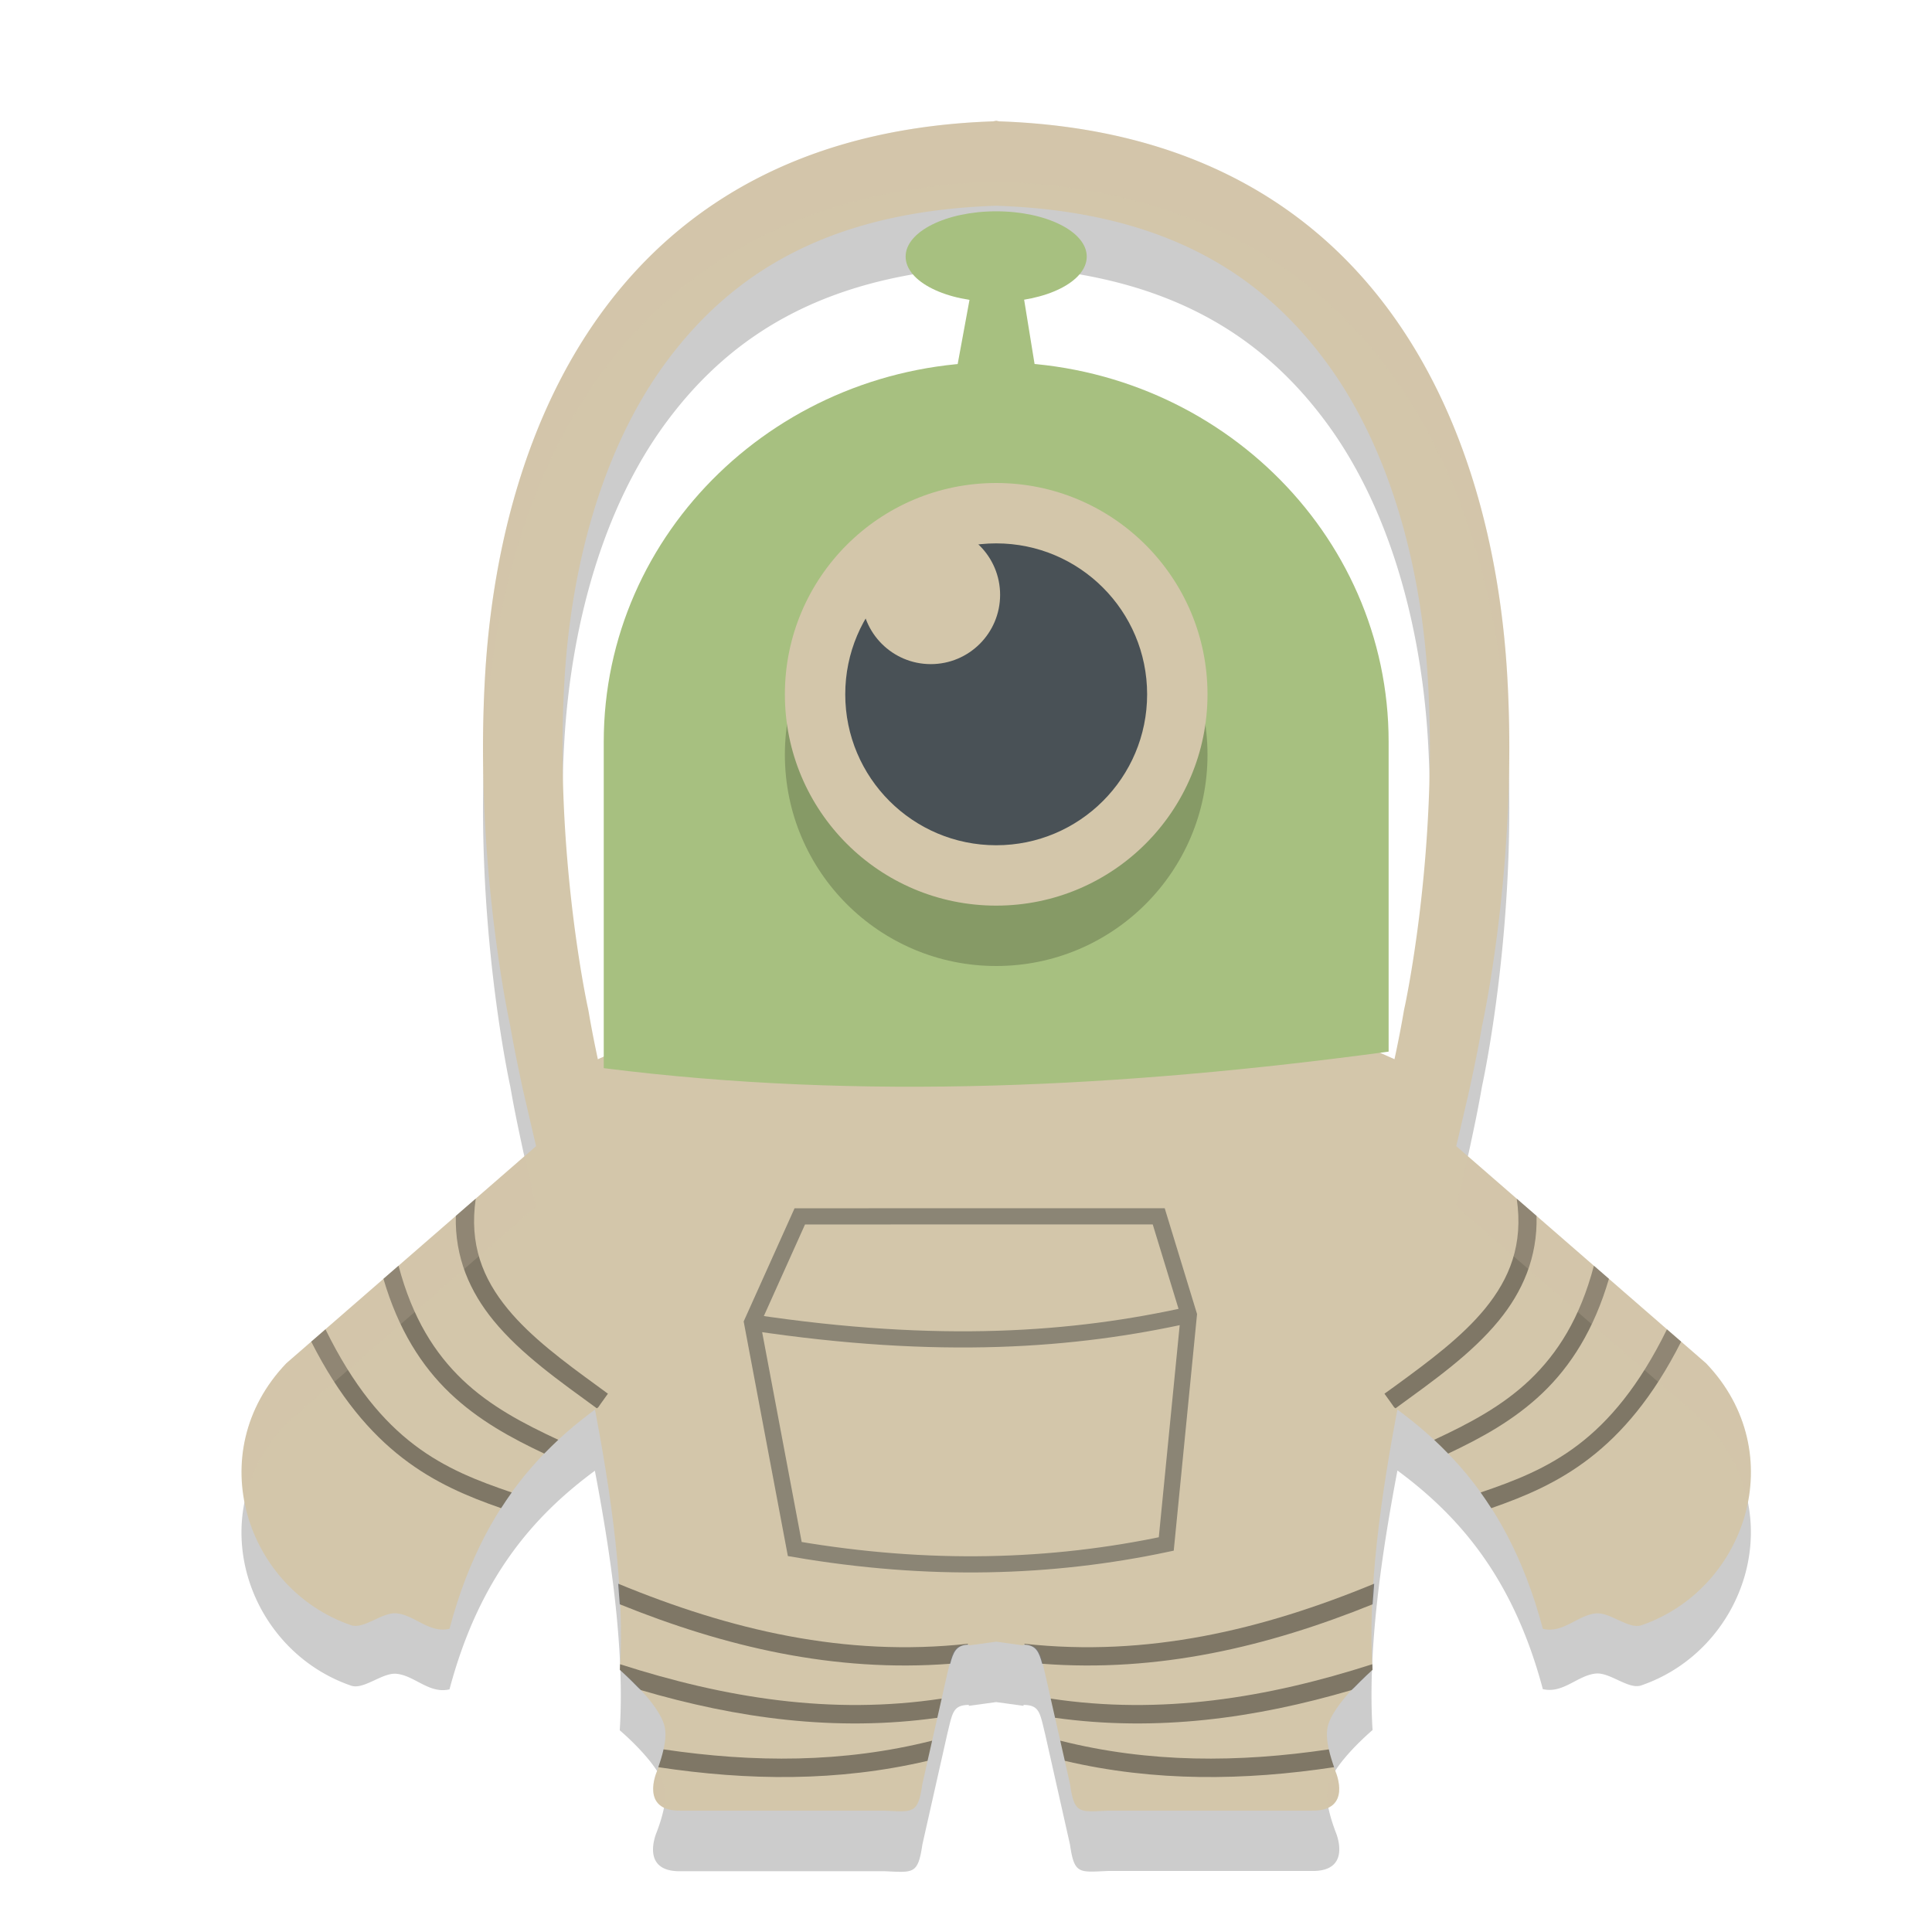 <svg xmlns="http://www.w3.org/2000/svg" width="32" height="32" version="1.1">
 <path style="opacity:0.2" d="m 16.5,3 -0.051,0.01 c -6.205,0.212 -8.162,5.023 -8.412,9.139 -0.19,3.127 0.416,5.852 0.416,5.852 0.061,0.357 0.139,0.725 0.219,1.094 0.067,0.29 0.14,0.593 0.209,0.889 l -4.139,3.598 c -1.422,1.486 -0.657,3.744 1.074,4.338 0.208,0.071 0.512,-0.216 0.746,-0.197 0.303,0.025 0.544,0.338 0.883,0.258 0.489,-1.839 1.383,-2.864 2.408,-3.621 0.3,1.574 0.49,3.061 0.412,4.299 0,0 0.669,0.564 0.746,0.957 0.039,0.2 -0.043,0.492 -0.137,0.738 0,0 -0.28,0.647 0.391,0.639 h 3.381 c 0.479,0.02 0.558,0.061 0.631,-0.439 L 15.688,28.728 c 0.089,-0.364 0.093,-0.484 0.359,-0.49 v 0.016 l 0.453,-0.062 0.453,0.062 v -0.016 c 0.267,0.006 0.27,0.126 0.359,0.49 l 0.41,1.822 c 0.072,0.501 0.151,0.459 0.631,0.439 h 3.381 c 0.671,0.008 0.391,-0.639 0.391,-0.639 -0.093,-0.246 -0.176,-0.538 -0.137,-0.738 0.077,-0.393 0.746,-0.957 0.746,-0.957 -0.078,-1.234 0.112,-2.723 0.412,-4.299 1.025,0.757 1.919,1.782 2.408,3.621 0.339,0.08 0.579,-0.233 0.883,-0.258 0.234,-0.019 0.538,0.269 0.746,0.197 1.732,-0.593 2.497,-2.852 1.074,-4.338 l -4.139,-3.598 c 0.07,-0.295 0.142,-0.599 0.209,-0.889 0.08,-0.368 0.158,-0.737 0.219,-1.094 0,0 0.606,-2.725 0.416,-5.852 C 24.713,8.033 22.756,3.222 16.551,3.009 Z m -0.008,1.408 a 1.316,1.4 0 0 0 0.006,0 1.316,1.4 0 0 0 0.01,0 c 2.788,0.095 4.379,1.136 5.449,2.576 1.07,1.44 1.58,3.396 1.693,5.254 0.175,2.884 -0.383,5.439 -0.383,5.439 a 1.316,1.4 0 0 0 -0.016,0.074 c -0.043,0.254 -0.108,0.523 -0.164,0.787 L 16.5,15.595 9.912,18.539 C 9.856,18.274 9.791,18.005 9.748,17.752 a 1.316,1.4 0 0 0 -0.016,-0.074 c 0,0 -0.558,-2.556 -0.383,-5.439 C 9.463,10.38 9.973,8.424 11.043,6.984 12.113,5.544 13.704,4.503 16.492,4.408 Z"/>
 <path style="fill:#d3c6aa" d="m 8.672,18.094 c 0.756,3.296 1.759,6.973 1.595,9.563 0,0 0.668,0.563 0.745,0.957 0.039,0.2 -0.042,0.492 -0.136,0.738 0,0 -0.28,0.646 0.391,0.638 h 3.381 c 0.479,0.02 0.557,0.06 0.629,-0.44 l 0.411,-1.82 c 0.089,-0.364 0.093,-0.484 0.359,-0.491 v 0.015 L 16.5,27.191 l 0.453,0.063 v -0.015 c 0.267,0.006 0.27,0.126 0.359,0.491 l 0.411,1.82 c 0.072,0.501 0.15,0.46 0.629,0.44 h 3.381 c 0.671,0.008 0.391,-0.638 0.391,-0.638 -0.093,-0.246 -0.175,-0.538 -0.136,-0.738 0.077,-0.393 0.745,-0.957 0.745,-0.957 -0.163,-2.582 0.837,-6.274 1.595,-9.563 L 16.5,14.595 Z"/>
 <path style="fill:#d3c6aa" d="m 4.743,22.58 4.24,-3.686 1.788,3.854 C 9.375,23.577 8.076,24.605 7.445,26.978 7.107,27.058 6.866,26.746 6.563,26.721 6.329,26.702 6.024,26.99 5.816,26.919 4.084,26.325 3.321,24.066 4.743,22.58 Z"/>
 <path style="fill:#a7c080" d="m 16.5,6 c -3.59,-7e-7 -6.5,2.814 -6.5,6.286 v 5.406 c 4.276,0.541 8.621,0.318 13,-0.274 v -5.133 c 0,-3.472 -2.91,-6.286 -6.5,-6.286 z"/>
 <circle style="opacity:0.2" cx="16.5" cy="12.5" r="3.5"/>
 <circle style="fill:#d3c6aa" cx="16.5" cy="11.5" r="3.5"/>
 <circle style="fill:#495156" cx="16.5" cy="11.5" r="2.5"/>
 <circle style="fill:#d3c6aa" cx="15.417" cy="9.852" r="1.148"/>
 <ellipse style="fill:#a7c080" cx="16.5" cy="4.25" rx="1.5" ry=".75"/>
 <path style="fill:#a7c080" d="m 16.157,4.429 h 0.719 l 0.335,2.063 h -1.434 z"/>
 <path style="fill:none;stroke:#a7c080;stroke-width:0.697;stroke-linecap:round;stroke-linejoin:round" d="m 13.375,15.826 c 2.408,1.247 4.282,0.86 6.25,0"/>
 <path style="opacity:0.4" d="m 7.88,19.853 -0.33,0.286 c -0.018,0.691 0.236,1.259 0.625,1.734 0.459,0.56 1.097,1.005 1.71,1.453 0.008,-0.006 0.015,-0.011 0.023,-0.016 l 0.047,-0.067 0.114,-0.159 C 10.011,23.041 9.952,22.999 9.893,22.955 9.335,22.549 8.791,22.145 8.409,21.679 7.996,21.176 7.769,20.612 7.88,19.853 Z m -1.279,1.111 -0.25,0.217 c 0.248,0.846 0.634,1.447 1.101,1.893 0.47,0.448 1.013,0.743 1.562,1.002 C 9.091,23.998 9.168,23.921 9.247,23.848 8.672,23.58 8.121,23.293 7.66,22.853 7.206,22.419 6.832,21.838 6.601,20.964 Z m -1.21,1.054 -0.236,0.204 c 0.933,1.843 2.054,2.379 3.145,2.758 0.057,-0.089 0.116,-0.176 0.176,-0.26 C 7.363,24.341 6.314,23.898 5.391,22.018 Z"/>
 <path style="opacity:0.4" d="m 10.239,26.232 c 0.005,0.063 0.009,0.125 0.014,0.187 0.003,0.051 0.009,0.103 0.012,0.153 1.742,0.704 3.55,1.132 5.474,0.985 0.051,-0.195 0.102,-0.307 0.293,-0.316 l -0.001,-0.015 c -2.035,0.223 -3.938,-0.229 -5.792,-0.995 z m 0.031,1.333 c -0.002,0.03 -0.002,0.059 -0.004,0.089 -5.4e-5,9.09e-4 5.6e-5,0.002 0,0.003 0,0 0.153,0.139 0.307,0.298 0.018,0.019 0.018,0.014 0.037,0.034 0.002,0.002 0.002,0.002 0.004,0.004 1.594,0.468 3.225,0.694 4.911,0.459 l 0.072,-0.318 c -1.824,0.276 -3.586,-0.01 -5.326,-0.569 z m 5.169,1.266 c -1.477,0.372 -2.958,0.365 -4.449,0.144 -0.021,0.098 -0.053,0.198 -0.087,0.295 1.484,0.224 2.972,0.244 4.46,-0.105 z"/>
 <path style="opacity:0.4;fill:none;stroke:#1e2326;stroke-width:0.268" d="m 12.457,21.905 c 3.108,0.468 5.34,0.295 7.234,-0.126 m -6.444,-1.632 -0.79,1.757 0.707,3.753 c 2.225,0.381 4.26,0.317 6.153,-0.084 l 0.374,-3.795 -0.499,-1.632 z"/>
 <path style="fill:#d3c6aa" d="m 28.257,22.58 -4.24,-3.686 -1.788,3.854 c 1.397,0.83 2.695,1.858 3.326,4.231 0.339,0.08 0.579,-0.232 0.883,-0.257 0.234,-0.019 0.539,0.269 0.747,0.198 1.732,-0.593 2.495,-2.853 1.073,-4.339 z"/>
 <path style="opacity:0.4" d="m 25.12,19.853 0.33,0.286 c 0.018,0.691 -0.236,1.259 -0.625,1.734 -0.459,0.56 -1.097,1.005 -1.71,1.453 -0.008,-0.006 -0.015,-0.011 -0.023,-0.016 l -0.047,-0.067 -0.114,-0.159 c 0.059,-0.043 0.118,-0.085 0.178,-0.128 0.558,-0.407 1.102,-0.811 1.484,-1.276 0.412,-0.503 0.64,-1.066 0.529,-1.826 z m 1.279,1.111 0.25,0.217 c -0.248,0.846 -0.634,1.447 -1.101,1.893 -0.47,0.448 -1.013,0.743 -1.562,1.002 -0.076,-0.078 -0.153,-0.155 -0.232,-0.228 0.575,-0.268 1.126,-0.555 1.587,-0.995 0.454,-0.434 0.829,-1.015 1.059,-1.889 z m 1.21,1.054 0.236,0.204 c -0.933,1.843 -2.054,2.379 -3.145,2.758 -0.057,-0.089 -0.116,-0.176 -0.176,-0.26 1.113,-0.379 2.162,-0.822 3.086,-2.702 z"/>
 <path style="opacity:0.4" d="m 22.761,26.232 c -0.005,0.063 -0.009,0.125 -0.014,0.187 -0.003,0.051 -0.009,0.103 -0.012,0.153 -1.742,0.704 -3.55,1.132 -5.474,0.985 -0.051,-0.195 -0.102,-0.307 -0.293,-0.316 l 0.001,-0.015 c 2.035,0.223 3.938,-0.229 5.792,-0.995 z m -0.031,1.333 c 0.002,0.03 0.002,0.059 0.004,0.089 5.4e-5,9.09e-4 -5.5e-5,0.002 0,0.003 0,0 -0.153,0.139 -0.307,0.298 -0.018,0.019 -0.018,0.014 -0.037,0.034 -0.002,0.002 -0.002,0.002 -0.004,0.004 -1.594,0.468 -3.225,0.694 -4.911,0.459 l -0.072,-0.318 c 1.824,0.276 3.586,-0.01 5.326,-0.569 z m -5.169,1.266 c 1.477,0.372 2.958,0.365 4.449,0.144 0.021,0.098 0.053,0.198 0.087,0.295 -1.484,0.224 -2.972,0.244 -4.46,-0.105 z"/>
 <path style="fill:#d3c6aa" d="m 16.5,2 -0.05,0.01 c -6.205,0.212 -8.163,5.024 -8.413,9.139 -0.19,3.127 0.416,5.852 0.416,5.852 0.061,0.357 0.139,0.725 0.218,1.093 H 10.026 C 9.919,17.635 9.822,17.185 9.749,16.752 a 1.316,1.4 0 0 0 -0.015,-0.074 c 0,0 -0.558,-2.556 -0.383,-5.439 C 9.463,9.381 9.973,7.424 11.043,5.984 12.113,4.544 13.705,3.503 16.492,3.408 a 1.316,1.4 0 0 0 0.005,0 1.316,1.4 0 0 0 0.01,0 c 2.788,0.095 4.379,1.136 5.449,2.576 1.07,1.44 1.58,3.397 1.693,5.255 0.175,2.884 -0.383,5.439 -0.383,5.439 a 1.316,1.4 0 0 0 -0.015,0.074 c -0.074,0.433 -0.17,0.883 -0.278,1.342 h 1.355 c 0.08,-0.368 0.158,-0.736 0.218,-1.093 0,0 0.606,-2.725 0.416,-5.852 C 24.713,7.033 22.755,2.222 16.55,2.01 Z"/>
 <path style="opacity:0.2;fill:#d3c6aa" d="m 16.5,2 -0.051,0.01 c -6.205,0.212 -8.162,5.023 -8.412,9.139 -0.037,0.614 -0.039,1.204 -0.025,1.77 0.006,-0.255 0.009,-0.508 0.025,-0.77 C 8.287,8.033 10.244,3.222 16.449,3.01 L 16.5,3 l 0.051,0.01 c 6.205,0.212 8.162,5.023 8.412,9.139 0.016,0.262 0.02,0.515 0.025,0.77 0.013,-0.566 0.012,-1.155 -0.025,-1.77 C 24.713,7.033 22.756,2.222 16.551,2.01 Z M 8.686,19.152 4.742,22.58 C 4.096,23.256 3.918,24.088 4.061,24.854 4.156,24.405 4.372,23.967 4.742,23.58 L 8.881,19.982 C 8.816,19.707 8.749,19.425 8.686,19.152 Z m 15.629,0 c -0.063,0.272 -0.13,0.554 -0.195,0.83 l 4.139,3.598 c 0.37,0.387 0.586,0.825 0.682,1.273 0.143,-0.766 -0.035,-1.598 -0.682,-2.273 z m -14.047,8.389 c -0.002,0.037 3.68e-4,0.079 -0.002,0.115 0,0 0.009,0.009 0.01,0.01 -0.001,-0.04 -0.006,-0.084 -0.008,-0.125 z m 12.467,0.02 c -0.002,0.034 -0.007,0.07 -0.008,0.104 1.78e-4,-1.5e-4 0.008,-0.008 0.008,-0.008 -0.002,-0.03 0.002,-0.065 0,-0.096 z m -11.854,1.773 c -0.002,0.006 -0.004,0.012 -0.006,0.018 0,0 -0.178,0.426 0.119,0.58 0.022,-0.116 0.035,-0.228 0.018,-0.318 -0.017,-0.087 -0.07,-0.184 -0.131,-0.279 z m 11.238,0 c -0.061,0.095 -0.114,0.192 -0.131,0.279 -0.018,0.091 -0.004,0.203 0.018,0.318 0.297,-0.154 0.119,-0.58 0.119,-0.58 -0.002,-0.006 -0.004,-0.012 -0.006,-0.018 z"/>
</svg>

